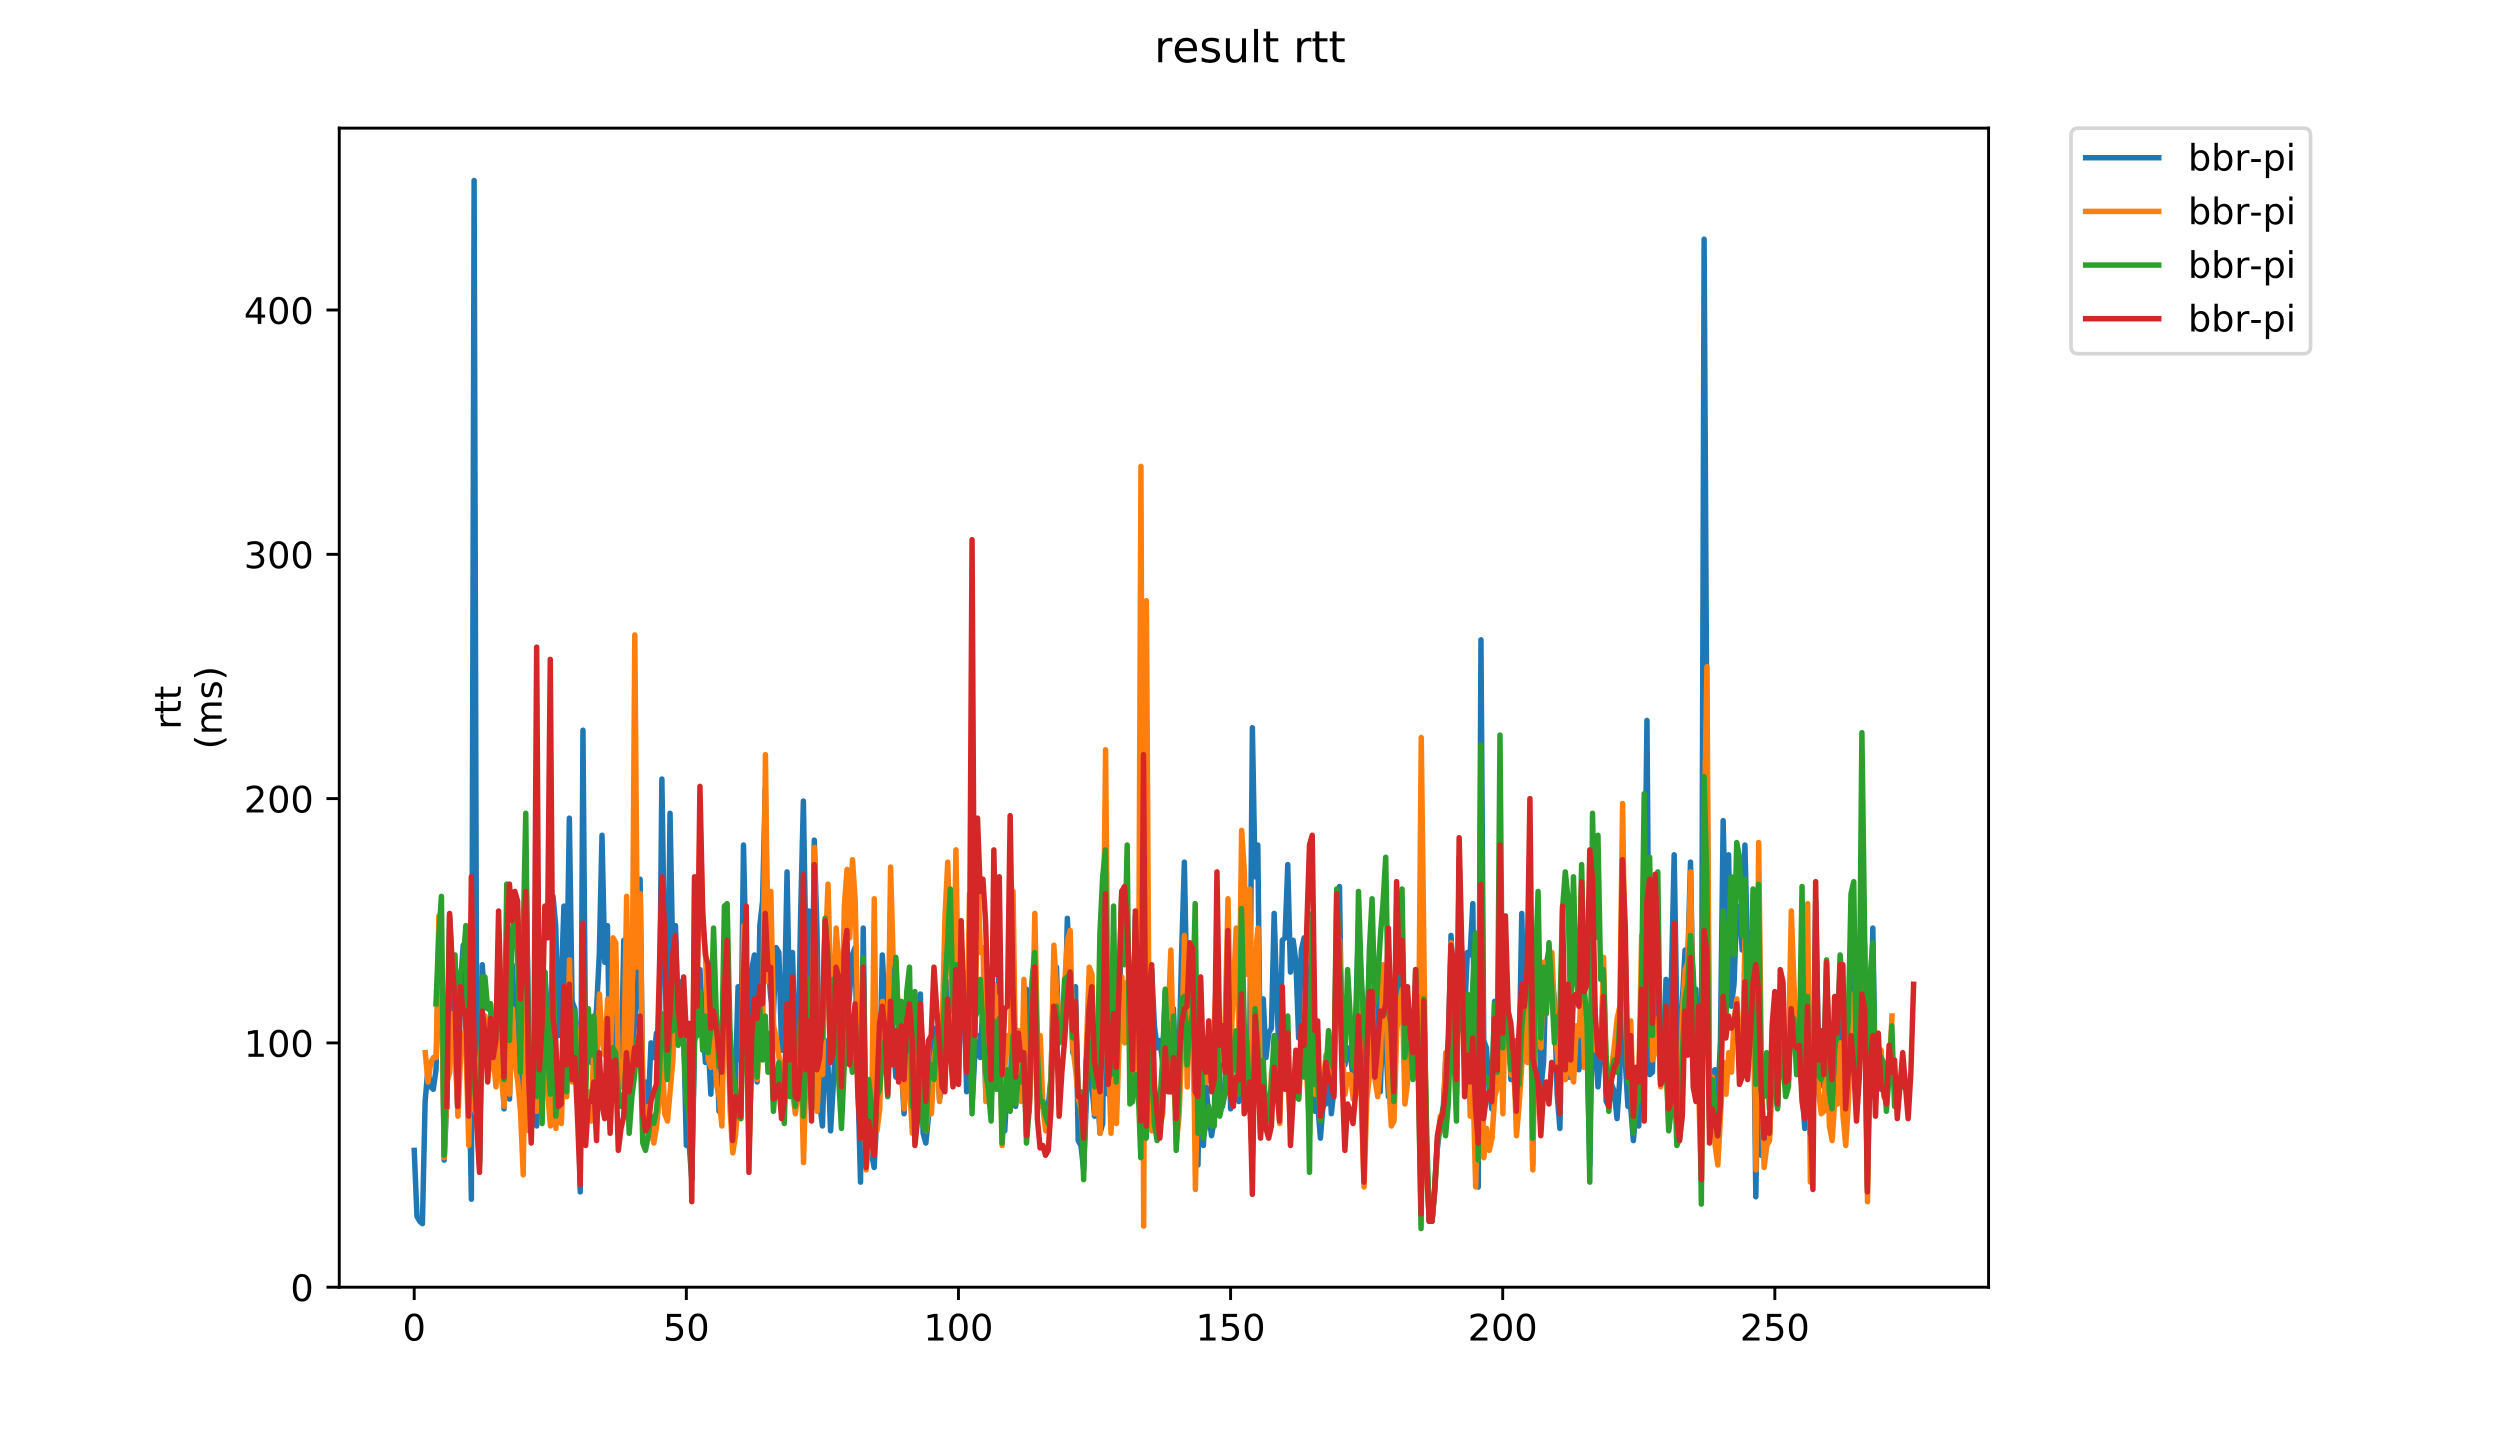 <?xml version="1.0" encoding="utf-8" standalone="no"?>
<!DOCTYPE svg PUBLIC "-//W3C//DTD SVG 1.1//EN"
  "http://www.w3.org/Graphics/SVG/1.1/DTD/svg11.dtd">
<!-- Created with matplotlib (https://matplotlib.org/) -->
<svg height="396pt" version="1.1" viewBox="0 0 684 396" width="684pt" xmlns="http://www.w3.org/2000/svg" xmlns:xlink="http://www.w3.org/1999/xlink">
 <defs>
  <style type="text/css">
*{stroke-linecap:butt;stroke-linejoin:round;}
  </style>
 </defs>
 <g id="figure_1">
  <g id="patch_1">
   <path d="M 0 396 
L 684 396 
L 684 0 
L 0 0 
z
" style="fill:#ffffff;"/>
  </g>
  <g id="axes_1">
   <g id="patch_2">
    <path d="M 92.824 352.174 
L 544.074 352.174 
L 544.074 35.062 
L 92.824 35.062 
z
" style="fill:#ffffff;"/>
   </g>
   <g id="matplotlib.axis_1">
    <g id="xtick_1">
     <g id="line2d_1">
      <defs>
       <path d="M 0 0 
L 0 3.5 
" id="ma019f35d3b" style="stroke:#000000;stroke-width:0.8;"/>
      </defs>
      <g>
       <use style="stroke:#000000;stroke-width:0.8;" x="113.328" xlink:href="#ma019f35d3b" y="352.174"/>
      </g>
     </g>
     <g id="text_1">
      <!-- 0 -->
      <defs>
       <path d="M 31.781 66.406 
Q 24.172 66.406 20.328 58.906 
Q 16.5 51.422 16.5 36.375 
Q 16.5 21.391 20.328 13.891 
Q 24.172 6.391 31.781 6.391 
Q 39.453 6.391 43.281 13.891 
Q 47.125 21.391 47.125 36.375 
Q 47.125 51.422 43.281 58.906 
Q 39.453 66.406 31.781 66.406 
z
M 31.781 74.219 
Q 44.047 74.219 50.516 64.516 
Q 56.984 54.828 56.984 36.375 
Q 56.984 17.969 50.516 8.266 
Q 44.047 -1.422 31.781 -1.422 
Q 19.531 -1.422 13.062 8.266 
Q 6.594 17.969 6.594 36.375 
Q 6.594 54.828 13.062 64.516 
Q 19.531 74.219 31.781 74.219 
z
" id="DejaVuSans-48"/>
      </defs>
      <g transform="translate(110.147 366.773)scale(0.1 -0.1)">
       <use xlink:href="#DejaVuSans-48"/>
      </g>
     </g>
    </g>
    <g id="xtick_2">
     <g id="line2d_2">
      <g>
       <use style="stroke:#000000;stroke-width:0.8;" x="187.781" xlink:href="#ma019f35d3b" y="352.174"/>
      </g>
     </g>
     <g id="text_2">
      <!-- 50 -->
      <defs>
       <path d="M 10.797 72.906 
L 49.516 72.906 
L 49.516 64.594 
L 19.828 64.594 
L 19.828 46.734 
Q 21.969 47.469 24.109 47.828 
Q 26.266 48.188 28.422 48.188 
Q 40.625 48.188 47.75 41.5 
Q 54.891 34.812 54.891 23.391 
Q 54.891 11.625 47.562 5.094 
Q 40.234 -1.422 26.906 -1.422 
Q 22.312 -1.422 17.547 -0.641 
Q 12.797 0.141 7.719 1.703 
L 7.719 11.625 
Q 12.109 9.234 16.797 8.062 
Q 21.484 6.891 26.703 6.891 
Q 35.156 6.891 40.078 11.328 
Q 45.016 15.766 45.016 23.391 
Q 45.016 31 40.078 35.438 
Q 35.156 39.891 26.703 39.891 
Q 22.75 39.891 18.812 39.016 
Q 14.891 38.141 10.797 36.281 
z
" id="DejaVuSans-53"/>
      </defs>
      <g transform="translate(181.418 366.773)scale(0.1 -0.1)">
       <use xlink:href="#DejaVuSans-53"/>
       <use x="63.623" xlink:href="#DejaVuSans-48"/>
      </g>
     </g>
    </g>
    <g id="xtick_3">
     <g id="line2d_3">
      <g>
       <use style="stroke:#000000;stroke-width:0.8;" x="262.234" xlink:href="#ma019f35d3b" y="352.174"/>
      </g>
     </g>
     <g id="text_3">
      <!-- 100 -->
      <defs>
       <path d="M 12.406 8.297 
L 28.516 8.297 
L 28.516 63.922 
L 10.984 60.406 
L 10.984 69.391 
L 28.422 72.906 
L 38.281 72.906 
L 38.281 8.297 
L 54.391 8.297 
L 54.391 0 
L 12.406 0 
z
" id="DejaVuSans-49"/>
      </defs>
      <g transform="translate(252.69 366.773)scale(0.1 -0.1)">
       <use xlink:href="#DejaVuSans-49"/>
       <use x="63.623" xlink:href="#DejaVuSans-48"/>
       <use x="127.246" xlink:href="#DejaVuSans-48"/>
      </g>
     </g>
    </g>
    <g id="xtick_4">
     <g id="line2d_4">
      <g>
       <use style="stroke:#000000;stroke-width:0.8;" x="336.687" xlink:href="#ma019f35d3b" y="352.174"/>
      </g>
     </g>
     <g id="text_4">
      <!-- 150 -->
      <g transform="translate(327.143 366.773)scale(0.1 -0.1)">
       <use xlink:href="#DejaVuSans-49"/>
       <use x="63.623" xlink:href="#DejaVuSans-53"/>
       <use x="127.246" xlink:href="#DejaVuSans-48"/>
      </g>
     </g>
    </g>
    <g id="xtick_5">
     <g id="line2d_5">
      <g>
       <use style="stroke:#000000;stroke-width:0.8;" x="411.14" xlink:href="#ma019f35d3b" y="352.174"/>
      </g>
     </g>
     <g id="text_5">
      <!-- 200 -->
      <defs>
       <path d="M 19.188 8.297 
L 53.609 8.297 
L 53.609 0 
L 7.328 0 
L 7.328 8.297 
Q 12.938 14.109 22.625 23.891 
Q 32.328 33.688 34.812 36.531 
Q 39.547 41.844 41.422 45.531 
Q 43.312 49.219 43.312 52.781 
Q 43.312 58.594 39.234 62.25 
Q 35.156 65.922 28.609 65.922 
Q 23.969 65.922 18.812 64.312 
Q 13.672 62.703 7.812 59.422 
L 7.812 69.391 
Q 13.766 71.781 18.938 73 
Q 24.125 74.219 28.422 74.219 
Q 39.75 74.219 46.484 68.547 
Q 53.219 62.891 53.219 53.422 
Q 53.219 48.922 51.531 44.891 
Q 49.859 40.875 45.406 35.406 
Q 44.188 33.984 37.641 27.219 
Q 31.109 20.453 19.188 8.297 
z
" id="DejaVuSans-50"/>
      </defs>
      <g transform="translate(401.596 366.773)scale(0.1 -0.1)">
       <use xlink:href="#DejaVuSans-50"/>
       <use x="63.623" xlink:href="#DejaVuSans-48"/>
       <use x="127.246" xlink:href="#DejaVuSans-48"/>
      </g>
     </g>
    </g>
    <g id="xtick_6">
     <g id="line2d_6">
      <g>
       <use style="stroke:#000000;stroke-width:0.8;" x="485.593" xlink:href="#ma019f35d3b" y="352.174"/>
      </g>
     </g>
     <g id="text_6">
      <!-- 250 -->
      <g transform="translate(476.049 366.773)scale(0.1 -0.1)">
       <use xlink:href="#DejaVuSans-50"/>
       <use x="63.623" xlink:href="#DejaVuSans-53"/>
       <use x="127.246" xlink:href="#DejaVuSans-48"/>
      </g>
     </g>
    </g>
   </g>
   <g id="matplotlib.axis_2">
    <g id="ytick_1">
     <g id="line2d_7">
      <defs>
       <path d="M 0 0 
L -3.5 0 
" id="m298f40082a" style="stroke:#000000;stroke-width:0.8;"/>
      </defs>
      <g>
       <use style="stroke:#000000;stroke-width:0.8;" x="92.824" xlink:href="#m298f40082a" y="352.174"/>
      </g>
     </g>
     <g id="text_7">
      <!-- 0 -->
      <g transform="translate(79.461 355.973)scale(0.1 -0.1)">
       <use xlink:href="#DejaVuSans-48"/>
      </g>
     </g>
    </g>
    <g id="ytick_2">
     <g id="line2d_8">
      <g>
       <use style="stroke:#000000;stroke-width:0.8;" x="92.824" xlink:href="#m298f40082a" y="285.336"/>
      </g>
     </g>
     <g id="text_8">
      <!-- 100 -->
      <g transform="translate(66.736 289.136)scale(0.1 -0.1)">
       <use xlink:href="#DejaVuSans-49"/>
       <use x="63.623" xlink:href="#DejaVuSans-48"/>
       <use x="127.246" xlink:href="#DejaVuSans-48"/>
      </g>
     </g>
    </g>
    <g id="ytick_3">
     <g id="line2d_9">
      <g>
       <use style="stroke:#000000;stroke-width:0.8;" x="92.824" xlink:href="#m298f40082a" y="218.499"/>
      </g>
     </g>
     <g id="text_9">
      <!-- 200 -->
      <g transform="translate(66.736 222.298)scale(0.1 -0.1)">
       <use xlink:href="#DejaVuSans-50"/>
       <use x="63.623" xlink:href="#DejaVuSans-48"/>
       <use x="127.246" xlink:href="#DejaVuSans-48"/>
      </g>
     </g>
    </g>
    <g id="ytick_4">
     <g id="line2d_10">
      <g>
       <use style="stroke:#000000;stroke-width:0.8;" x="92.824" xlink:href="#m298f40082a" y="151.661"/>
      </g>
     </g>
     <g id="text_10">
      <!-- 300 -->
      <defs>
       <path d="M 40.578 39.312 
Q 47.656 37.797 51.625 33 
Q 55.609 28.219 55.609 21.188 
Q 55.609 10.406 48.188 4.484 
Q 40.766 -1.422 27.094 -1.422 
Q 22.516 -1.422 17.656 -0.516 
Q 12.797 0.391 7.625 2.203 
L 7.625 11.719 
Q 11.719 9.328 16.594 8.109 
Q 21.484 6.891 26.812 6.891 
Q 36.078 6.891 40.938 10.547 
Q 45.797 14.203 45.797 21.188 
Q 45.797 27.641 41.281 31.266 
Q 36.766 34.906 28.719 34.906 
L 20.219 34.906 
L 20.219 43.016 
L 29.109 43.016 
Q 36.375 43.016 40.234 45.922 
Q 44.094 48.828 44.094 54.297 
Q 44.094 59.906 40.109 62.906 
Q 36.141 65.922 28.719 65.922 
Q 24.656 65.922 20.016 65.031 
Q 15.375 64.156 9.812 62.312 
L 9.812 71.094 
Q 15.438 72.656 20.344 73.438 
Q 25.25 74.219 29.594 74.219 
Q 40.828 74.219 47.359 69.109 
Q 53.906 64.016 53.906 55.328 
Q 53.906 49.266 50.438 45.094 
Q 46.969 40.922 40.578 39.312 
z
" id="DejaVuSans-51"/>
      </defs>
      <g transform="translate(66.736 155.46)scale(0.1 -0.1)">
       <use xlink:href="#DejaVuSans-51"/>
       <use x="63.623" xlink:href="#DejaVuSans-48"/>
       <use x="127.246" xlink:href="#DejaVuSans-48"/>
      </g>
     </g>
    </g>
    <g id="ytick_5">
     <g id="line2d_11">
      <g>
       <use style="stroke:#000000;stroke-width:0.8;" x="92.824" xlink:href="#m298f40082a" y="84.823"/>
      </g>
     </g>
     <g id="text_11">
      <!-- 400 -->
      <defs>
       <path d="M 37.797 64.312 
L 12.891 25.391 
L 37.797 25.391 
z
M 35.203 72.906 
L 47.609 72.906 
L 47.609 25.391 
L 58.016 25.391 
L 58.016 17.188 
L 47.609 17.188 
L 47.609 0 
L 37.797 0 
L 37.797 17.188 
L 4.891 17.188 
L 4.891 26.703 
z
" id="DejaVuSans-52"/>
      </defs>
      <g transform="translate(66.736 88.622)scale(0.1 -0.1)">
       <use xlink:href="#DejaVuSans-52"/>
       <use x="63.623" xlink:href="#DejaVuSans-48"/>
       <use x="127.246" xlink:href="#DejaVuSans-48"/>
      </g>
     </g>
    </g>
    <g id="text_12">
     <!-- rtt -->
     <defs>
      <path d="M 41.109 46.297 
Q 39.594 47.172 37.812 47.578 
Q 36.031 48 33.891 48 
Q 26.266 48 22.188 43.047 
Q 18.109 38.094 18.109 28.812 
L 18.109 0 
L 9.078 0 
L 9.078 54.688 
L 18.109 54.688 
L 18.109 46.188 
Q 20.953 51.172 25.484 53.578 
Q 30.031 56 36.531 56 
Q 37.453 56 38.578 55.875 
Q 39.703 55.766 41.062 55.516 
z
" id="DejaVuSans-114"/>
      <path d="M 18.312 70.219 
L 18.312 54.688 
L 36.812 54.688 
L 36.812 47.703 
L 18.312 47.703 
L 18.312 18.016 
Q 18.312 11.328 20.141 9.422 
Q 21.969 7.516 27.594 7.516 
L 36.812 7.516 
L 36.812 0 
L 27.594 0 
Q 17.188 0 13.234 3.875 
Q 9.281 7.766 9.281 18.016 
L 9.281 47.703 
L 2.688 47.703 
L 2.688 54.688 
L 9.281 54.688 
L 9.281 70.219 
z
" id="DejaVuSans-116"/>
     </defs>
     <g transform="translate(49.459 199.594)rotate(-90)scale(0.1 -0.1)">
      <use xlink:href="#DejaVuSans-114"/>
      <use x="41.113" xlink:href="#DejaVuSans-116"/>
      <use x="80.322" xlink:href="#DejaVuSans-116"/>
     </g>
     <!-- (ms) -->
     <defs>
      <path d="M 31 75.875 
Q 24.469 64.656 21.281 53.656 
Q 18.109 42.672 18.109 31.391 
Q 18.109 20.125 21.312 9.062 
Q 24.516 -2 31 -13.188 
L 23.188 -13.188 
Q 15.875 -1.703 12.234 9.375 
Q 8.594 20.453 8.594 31.391 
Q 8.594 42.281 12.203 53.312 
Q 15.828 64.359 23.188 75.875 
z
" id="DejaVuSans-40"/>
      <path d="M 52 44.188 
Q 55.375 50.25 60.062 53.125 
Q 64.75 56 71.094 56 
Q 79.641 56 84.281 50.016 
Q 88.922 44.047 88.922 33.016 
L 88.922 0 
L 79.891 0 
L 79.891 32.719 
Q 79.891 40.578 77.094 44.375 
Q 74.312 48.188 68.609 48.188 
Q 61.625 48.188 57.562 43.547 
Q 53.516 38.922 53.516 30.906 
L 53.516 0 
L 44.484 0 
L 44.484 32.719 
Q 44.484 40.625 41.703 44.406 
Q 38.922 48.188 33.109 48.188 
Q 26.219 48.188 22.156 43.531 
Q 18.109 38.875 18.109 30.906 
L 18.109 0 
L 9.078 0 
L 9.078 54.688 
L 18.109 54.688 
L 18.109 46.188 
Q 21.188 51.219 25.484 53.609 
Q 29.781 56 35.688 56 
Q 41.656 56 45.828 52.969 
Q 50 49.953 52 44.188 
z
" id="DejaVuSans-109"/>
      <path d="M 44.281 53.078 
L 44.281 44.578 
Q 40.484 46.531 36.375 47.5 
Q 32.281 48.484 27.875 48.484 
Q 21.188 48.484 17.844 46.438 
Q 14.5 44.391 14.5 40.281 
Q 14.5 37.156 16.891 35.375 
Q 19.281 33.594 26.516 31.984 
L 29.594 31.297 
Q 39.156 29.25 43.188 25.516 
Q 47.219 21.781 47.219 15.094 
Q 47.219 7.469 41.188 3.016 
Q 35.156 -1.422 24.609 -1.422 
Q 20.219 -1.422 15.453 -0.562 
Q 10.688 0.297 5.422 2 
L 5.422 11.281 
Q 10.406 8.688 15.234 7.391 
Q 20.062 6.109 24.812 6.109 
Q 31.156 6.109 34.562 8.281 
Q 37.984 10.453 37.984 14.406 
Q 37.984 18.062 35.516 20.016 
Q 33.062 21.969 24.703 23.781 
L 21.578 24.516 
Q 13.234 26.266 9.516 29.906 
Q 5.812 33.547 5.812 39.891 
Q 5.812 47.609 11.281 51.797 
Q 16.75 56 26.812 56 
Q 31.781 56 36.172 55.266 
Q 40.578 54.547 44.281 53.078 
z
" id="DejaVuSans-115"/>
      <path d="M 8.016 75.875 
L 15.828 75.875 
Q 23.141 64.359 26.781 53.312 
Q 30.422 42.281 30.422 31.391 
Q 30.422 20.453 26.781 9.375 
Q 23.141 -1.703 15.828 -13.188 
L 8.016 -13.188 
Q 14.5 -2 17.703 9.062 
Q 20.906 20.125 20.906 31.391 
Q 20.906 42.672 17.703 53.656 
Q 14.5 64.656 8.016 75.875 
z
" id="DejaVuSans-41"/>
     </defs>
     <g transform="translate(60.657 204.995)rotate(-90)scale(0.1 -0.1)">
      <use xlink:href="#DejaVuSans-40"/>
      <use x="39.014" xlink:href="#DejaVuSans-109"/>
      <use x="136.426" xlink:href="#DejaVuSans-115"/>
      <use x="188.525" xlink:href="#DejaVuSans-41"/>
     </g>
    </g>
   </g>
   <g id="line2d_12">
    <path clip-path="url(#p9af419e438)" d="M 113.335 314.745 
L 114.08 332.791 
L 114.824 334.128 
L 115.569 334.796 
L 116.313 301.377 
L 117.058 292.689 
L 117.802 297.367 
L 118.547 298.036 
L 119.292 292.689 
L 120.036 264.617 
L 120.781 259.938 
L 121.525 317.419 
L 122.27 300.041 
L 123.014 268.627 
L 123.759 265.285 
L 125.248 304.051 
L 125.992 269.295 
L 126.737 258.601 
L 127.481 281.995 
L 128.226 288.678 
L 128.97 328.113 
L 129.715 49.399 
L 130.459 301.377 
L 131.204 317.419 
L 131.949 263.948 
L 132.693 275.311 
L 133.438 275.979 
L 134.182 274.642 
L 134.927 288.01 
L 135.671 288.01 
L 136.416 288.678 
L 137.16 284 
L 137.905 303.383 
L 138.649 271.969 
L 139.394 300.709 
L 140.138 263.948 
L 140.883 278.653 
L 141.627 275.979 
L 142.372 302.046 
L 143.116 306.056 
L 143.861 233.871 
L 144.606 280.658 
L 145.35 303.383 
L 146.095 302.046 
L 146.839 308.061 
L 147.584 281.995 
L 148.328 293.357 
L 149.073 265.953 
L 149.817 277.984 
L 150.562 300.709 
L 151.306 245.234 
L 152.051 253.254 
L 152.795 283.331 
L 153.54 269.964 
L 154.284 247.907 
L 155.029 271.3 
L 155.773 223.846 
L 156.518 273.974 
L 157.263 275.979 
L 158.007 288.01 
L 158.752 326.107 
L 159.496 199.784 
L 160.241 291.352 
L 160.985 283.331 
L 161.73 290.683 
L 162.474 282.663 
L 163.219 275.979 
L 163.963 261.275 
L 164.708 228.524 
L 165.452 263.28 
L 166.197 253.254 
L 166.941 296.03 
L 167.686 259.938 
L 168.431 280.658 
L 169.175 296.699 
L 169.92 295.362 
L 170.664 257.265 
L 171.409 265.285 
L 172.153 294.025 
L 172.898 288.678 
L 173.642 279.321 
L 174.387 273.306 
L 175.131 240.555 
L 175.876 300.041 
L 176.62 296.03 
L 177.365 302.714 
L 178.109 285.336 
L 178.854 289.347 
L 179.598 282.663 
L 180.343 289.347 
L 181.088 213.152 
L 181.832 261.943 
L 182.577 287.342 
L 183.321 222.509 
L 184.066 261.943 
L 184.81 253.254 
L 185.555 280.658 
L 186.299 268.627 
L 187.044 281.995 
L 187.788 313.408 
L 188.533 312.74 
L 189.277 322.766 
L 190.022 285.336 
L 190.766 277.316 
L 191.511 265.285 
L 192.255 279.321 
L 193 290.683 
L 193.745 285.336 
L 194.489 299.372 
L 195.234 278.653 
L 195.978 284 
L 196.723 304.051 
L 197.467 303.383 
L 198.212 267.29 
L 198.956 265.953 
L 199.701 290.015 
L 200.445 294.025 
L 201.19 296.699 
L 201.934 269.964 
L 202.679 290.015 
L 203.423 231.198 
L 204.168 265.285 
L 204.912 306.056 
L 205.657 265.285 
L 206.402 261.275 
L 207.146 296.03 
L 207.891 253.254 
L 208.635 246.571 
L 209.38 215.825 
L 210.124 263.948 
L 210.869 272.637 
L 211.613 277.316 
L 212.358 259.27 
L 213.102 260.606 
L 213.847 287.342 
L 214.591 276.648 
L 215.336 238.55 
L 216.08 279.989 
L 216.825 260.606 
L 217.57 287.342 
L 218.314 291.352 
L 219.059 249.912 
L 219.803 219.167 
L 220.548 263.948 
L 221.292 249.244 
L 222.037 296.699 
L 222.781 229.861 
L 223.526 254.591 
L 224.27 302.046 
L 225.015 308.061 
L 225.759 284.668 
L 226.504 290.683 
L 227.248 309.398 
L 228.737 284 
L 229.482 289.347 
L 230.227 303.383 
L 230.971 287.342 
L 232.46 271.969 
L 233.205 261.275 
L 233.949 259.27 
L 234.694 295.362 
L 235.438 323.434 
L 236.183 253.923 
L 236.927 314.745 
L 237.672 309.398 
L 238.416 315.413 
L 239.161 319.424 
L 239.905 305.388 
L 240.65 296.699 
L 241.394 261.275 
L 242.139 275.311 
L 242.884 296.699 
L 243.628 249.244 
L 244.373 285.336 
L 245.117 294.694 
L 245.862 292.689 
L 246.606 292.02 
L 247.351 304.719 
L 248.095 282.663 
L 248.84 282.663 
L 249.584 300.041 
L 250.329 306.056 
L 251.073 296.03 
L 251.818 271.969 
L 252.562 310.066 
L 253.307 312.74 
L 254.052 305.388 
L 254.796 302.714 
L 255.541 281.326 
L 256.285 284 
L 257.03 300.709 
L 257.774 297.367 
L 258.519 284.668 
L 259.263 268.627 
L 260.752 296.699 
L 261.497 277.984 
L 262.241 296.03 
L 262.986 263.28 
L 263.73 271.3 
L 264.475 298.704 
L 265.219 255.259 
L 265.964 302.714 
L 266.709 288.678 
L 267.453 283.331 
L 268.198 289.347 
L 268.942 273.974 
L 269.687 298.036 
L 270.431 294.025 
L 271.176 300.709 
L 271.92 271.969 
L 272.665 291.352 
L 273.409 257.933 
L 274.154 308.73 
L 274.898 309.398 
L 275.643 295.362 
L 276.387 300.041 
L 277.132 274.642 
L 277.876 302.714 
L 278.621 288.678 
L 279.366 296.03 
L 280.11 290.015 
L 280.855 270.632 
L 281.599 304.051 
L 282.344 276.648 
L 283.088 271.3 
L 283.833 285.336 
L 284.577 302.714 
L 285.322 301.377 
L 286.066 306.056 
L 286.811 302.714 
L 287.555 294.694 
L 288.3 265.953 
L 289.044 264.617 
L 289.789 284.668 
L 290.533 277.984 
L 291.278 281.995 
L 292.023 251.249 
L 292.767 266.622 
L 293.512 288.01 
L 294.256 269.964 
L 295.001 312.072 
L 295.745 313.408 
L 296.49 320.092 
L 297.979 281.995 
L 298.723 296.699 
L 299.468 305.388 
L 300.212 296.699 
L 300.957 310.066 
L 301.701 307.393 
L 302.446 243.229 
L 303.191 299.372 
L 303.935 299.372 
L 304.68 262.612 
L 305.424 294.694 
L 306.169 281.326 
L 306.913 245.234 
L 307.658 262.612 
L 308.402 254.591 
L 309.147 269.295 
L 309.891 291.352 
L 310.636 250.581 
L 311.38 274.642 
L 312.125 241.892 
L 312.869 233.203 
L 313.614 302.714 
L 314.358 267.959 
L 315.103 265.285 
L 315.848 280.658 
L 316.592 286.673 
L 317.337 284.668 
L 318.081 290.683 
L 318.826 271.3 
L 319.57 278.653 
L 320.315 298.036 
L 321.059 275.979 
L 321.804 298.036 
L 322.548 290.683 
L 323.293 260.606 
L 324.037 235.876 
L 324.782 274.642 
L 325.526 280.658 
L 326.271 279.321 
L 327.015 306.056 
L 327.76 318.755 
L 328.505 275.311 
L 329.249 313.408 
L 329.994 297.367 
L 330.738 305.388 
L 331.483 310.735 
L 332.227 306.056 
L 332.972 263.28 
L 333.716 296.699 
L 334.461 302.714 
L 335.205 298.704 
L 335.95 269.295 
L 336.694 303.383 
L 337.439 300.709 
L 338.183 295.362 
L 338.928 301.377 
L 339.672 265.285 
L 340.417 294.694 
L 341.162 294.025 
L 341.906 288.678 
L 342.651 199.116 
L 343.395 239.887 
L 344.14 231.198 
L 344.884 299.372 
L 345.629 273.306 
L 346.373 289.347 
L 347.118 282.663 
L 347.862 281.326 
L 348.607 249.912 
L 349.351 273.306 
L 350.096 292.689 
L 350.84 257.265 
L 351.585 256.596 
L 352.33 236.545 
L 353.074 265.953 
L 353.819 257.265 
L 354.563 263.28 
L 355.308 284 
L 356.052 259.938 
L 356.797 256.596 
L 357.541 267.29 
L 358.286 304.051 
L 359.03 283.331 
L 359.775 304.051 
L 360.519 302.046 
L 361.264 311.403 
L 362.008 302.046 
L 362.753 302.046 
L 363.497 288.01 
L 364.242 304.719 
L 364.987 298.036 
L 365.731 256.596 
L 366.476 242.56 
L 367.22 291.352 
L 367.965 291.352 
L 368.709 286.673 
L 369.454 288.678 
L 370.198 294.694 
L 370.943 277.316 
L 371.687 252.586 
L 372.432 269.295 
L 373.176 317.419 
L 373.921 285.336 
L 374.665 263.948 
L 375.41 263.948 
L 376.154 277.316 
L 376.899 265.953 
L 377.644 298.704 
L 378.388 277.316 
L 379.133 284.668 
L 379.877 300.041 
L 380.622 292.689 
L 381.366 302.714 
L 382.111 272.637 
L 382.855 268.627 
L 383.6 263.948 
L 384.344 293.357 
L 385.089 291.352 
L 385.833 292.689 
L 386.578 288.01 
L 387.322 273.974 
L 388.067 290.683 
L 388.811 286.673 
L 389.556 271.3 
L 390.301 315.413 
L 391.045 334.128 
L 391.79 334.128 
L 392.534 326.107 
L 393.279 314.077 
L 394.023 308.061 
L 394.768 305.388 
L 395.512 290.683 
L 396.257 286.673 
L 397.001 255.928 
L 397.746 273.306 
L 398.49 296.699 
L 399.235 249.244 
L 399.979 261.275 
L 400.724 277.316 
L 401.469 260.606 
L 402.213 261.275 
L 402.958 247.239 
L 403.702 309.398 
L 404.447 324.771 
L 405.191 175.054 
L 405.936 284.668 
L 406.68 286.673 
L 407.425 298.036 
L 408.169 303.383 
L 408.914 273.974 
L 409.658 296.03 
L 410.403 236.545 
L 411.147 271.969 
L 411.892 273.306 
L 412.636 279.321 
L 413.381 295.362 
L 414.126 293.357 
L 414.87 302.714 
L 415.615 290.683 
L 416.359 249.912 
L 417.104 284.668 
L 417.848 264.617 
L 418.593 241.224 
L 419.337 318.755 
L 420.082 266.622 
L 420.826 271.3 
L 421.571 298.036 
L 422.315 290.683 
L 423.06 263.948 
L 423.804 259.938 
L 424.549 265.953 
L 425.293 273.974 
L 426.038 299.372 
L 426.783 308.73 
L 427.527 270.632 
L 428.272 294.025 
L 429.016 294.694 
L 429.761 294.694 
L 430.505 290.015 
L 431.25 290.683 
L 431.994 292.689 
L 432.739 280.658 
L 433.483 292.02 
L 434.228 286.673 
L 434.972 318.755 
L 435.717 273.974 
L 437.206 297.367 
L 437.95 288.01 
L 438.695 267.959 
L 439.44 301.377 
L 440.184 302.714 
L 440.929 296.699 
L 441.673 298.704 
L 442.418 306.056 
L 443.162 295.362 
L 443.907 253.923 
L 444.651 290.015 
L 445.396 302.714 
L 446.14 302.714 
L 446.885 312.072 
L 447.629 303.383 
L 448.374 308.061 
L 449.863 257.265 
L 450.608 197.111 
L 451.352 294.025 
L 452.097 293.357 
L 452.841 266.622 
L 455.075 288.01 
L 455.819 267.959 
L 456.564 300.709 
L 458.053 233.871 
L 458.797 279.321 
L 459.542 294.694 
L 460.286 273.974 
L 461.031 259.938 
L 461.775 262.612 
L 462.52 235.876 
L 463.265 276.648 
L 464.009 270.632 
L 464.754 291.352 
L 465.498 303.383 
L 466.243 65.44 
L 466.987 199.784 
L 467.732 301.377 
L 468.476 293.357 
L 469.221 292.689 
L 469.965 302.714 
L 470.71 284.668 
L 471.454 224.514 
L 472.199 259.27 
L 472.943 233.871 
L 473.688 275.311 
L 474.432 269.295 
L 475.177 247.907 
L 475.922 248.576 
L 476.666 259.938 
L 477.411 231.198 
L 478.155 262.612 
L 478.9 255.259 
L 479.644 262.612 
L 480.389 327.444 
L 481.133 282.663 
L 481.878 316.082 
L 482.622 312.072 
L 483.367 308.73 
L 484.111 310.735 
L 484.856 294.694 
L 485.6 283.331 
L 486.345 302.714 
L 487.089 271.3 
L 487.834 280.658 
L 488.579 295.362 
L 489.323 289.347 
L 490.068 269.964 
L 490.812 278.653 
L 491.557 286.005 
L 492.301 288.01 
L 493.79 308.73 
L 494.535 288.678 
L 495.279 284.668 
L 496.024 298.704 
L 496.768 246.571 
L 497.513 287.342 
L 498.257 289.347 
L 499.002 297.367 
L 499.747 267.959 
L 500.491 292.02 
L 501.236 309.398 
L 501.98 295.362 
L 502.725 298.036 
L 503.469 269.295 
L 504.214 284 
L 504.958 289.347 
L 505.703 284 
L 506.447 259.938 
L 507.192 267.959 
L 507.936 286.673 
L 509.425 245.902 
L 510.17 259.27 
L 510.914 317.419 
L 511.659 289.347 
L 512.404 253.923 
L 513.148 300.709 
L 513.893 288.01 
L 514.637 298.036 
L 515.382 296.699 
L 516.126 300.709 
L 516.126 300.709 
" style="fill:none;stroke:#1f77b4;stroke-linecap:square;stroke-width:1.5;"/>
   </g>
   <g id="line2d_13">
    <path clip-path="url(#p9af419e438)" d="M 116.354 288.01 
L 117.098 296.03 
L 117.843 290.683 
L 118.587 289.347 
L 119.332 289.347 
L 120.076 250.581 
L 120.821 268.627 
L 121.565 316.75 
L 122.31 296.03 
L 123.054 293.357 
L 123.799 277.316 
L 124.543 287.342 
L 125.288 305.388 
L 126.032 288.678 
L 126.777 282.663 
L 127.522 288.01 
L 128.266 313.408 
L 129.011 265.953 
L 129.755 303.383 
L 130.5 305.388 
L 131.244 290.015 
L 132.733 277.984 
L 133.478 294.694 
L 134.222 289.347 
L 134.967 289.347 
L 135.711 297.367 
L 136.456 279.989 
L 137.2 294.694 
L 137.945 302.714 
L 138.69 279.321 
L 139.434 299.372 
L 140.179 275.979 
L 140.923 290.683 
L 141.668 296.03 
L 142.412 304.051 
L 143.157 321.429 
L 143.901 260.606 
L 144.646 309.398 
L 145.39 299.372 
L 146.135 300.041 
L 146.879 304.051 
L 147.624 284 
L 148.368 288.678 
L 149.113 290.683 
L 150.602 308.061 
L 151.347 271.3 
L 152.091 308.73 
L 152.836 298.036 
L 153.58 307.393 
L 154.325 286.005 
L 155.069 300.041 
L 155.814 262.612 
L 156.558 296.03 
L 157.303 278.653 
L 158.047 285.336 
L 158.792 314.745 
L 159.536 269.964 
L 160.281 307.393 
L 161.025 298.704 
L 161.77 306.725 
L 162.514 284.668 
L 163.259 291.352 
L 164.004 271.969 
L 164.748 284.668 
L 165.493 288.678 
L 166.237 273.306 
L 166.982 294.694 
L 167.726 256.596 
L 168.471 257.933 
L 169.215 294.694 
L 169.96 297.367 
L 170.704 289.347 
L 171.449 245.234 
L 172.193 294.025 
L 172.938 277.316 
L 173.682 173.717 
L 174.427 264.617 
L 175.171 244.565 
L 175.916 304.719 
L 176.661 306.725 
L 177.405 302.714 
L 178.15 309.398 
L 178.894 312.74 
L 179.639 308.061 
L 180.383 300.709 
L 181.128 286.673 
L 181.872 304.719 
L 182.617 306.725 
L 184.106 290.015 
L 184.85 269.295 
L 185.595 279.989 
L 186.339 284.668 
L 187.084 286.005 
L 187.829 300.041 
L 188.573 287.342 
L 189.318 316.75 
L 190.062 241.892 
L 190.807 262.612 
L 191.551 224.514 
L 192.296 253.254 
L 193.04 260.606 
L 193.785 290.015 
L 194.529 292.02 
L 195.274 279.989 
L 196.018 296.699 
L 196.763 300.041 
L 197.507 308.061 
L 198.252 269.295 
L 198.996 272.637 
L 199.741 303.383 
L 200.486 315.413 
L 201.23 310.735 
L 201.975 301.377 
L 202.719 306.056 
L 203.464 253.254 
L 204.208 271.3 
L 204.953 314.745 
L 205.697 285.336 
L 206.442 279.321 
L 207.186 295.362 
L 207.931 281.326 
L 208.675 281.995 
L 209.42 206.468 
L 210.164 268.627 
L 210.909 243.897 
L 211.653 280.658 
L 212.398 284 
L 213.143 289.347 
L 213.887 292.689 
L 214.632 294.694 
L 215.376 279.989 
L 216.121 284.668 
L 216.865 298.704 
L 217.61 304.719 
L 218.354 298.704 
L 219.099 286.673 
L 219.843 318.087 
L 220.588 290.683 
L 221.332 277.984 
L 222.077 303.383 
L 222.821 231.866 
L 223.566 304.051 
L 224.31 288.01 
L 225.055 294.025 
L 225.8 260.606 
L 226.544 241.892 
L 227.289 271.3 
L 228.033 277.316 
L 228.778 253.923 
L 229.522 264.617 
L 230.267 283.331 
L 231.011 247.907 
L 231.756 237.882 
L 232.5 256.596 
L 233.245 235.208 
L 233.989 246.571 
L 234.734 281.995 
L 235.478 303.383 
L 236.223 292.689 
L 236.968 320.092 
L 237.712 312.74 
L 238.457 310.066 
L 239.201 245.902 
L 239.946 309.398 
L 240.69 303.383 
L 241.435 273.974 
L 242.179 287.342 
L 242.924 290.015 
L 243.668 237.213 
L 244.413 263.948 
L 245.157 263.28 
L 245.902 280.658 
L 247.391 303.383 
L 248.135 288.678 
L 248.88 297.367 
L 249.625 310.066 
L 250.369 290.683 
L 251.114 296.699 
L 251.858 277.316 
L 252.603 307.393 
L 253.347 309.398 
L 254.092 302.714 
L 254.836 304.719 
L 255.581 289.347 
L 256.325 284.668 
L 257.07 301.377 
L 257.814 280.658 
L 258.559 250.581 
L 259.303 235.876 
L 260.048 263.28 
L 260.792 283.331 
L 261.537 232.535 
L 262.282 276.648 
L 263.026 277.984 
L 263.771 265.953 
L 264.515 287.342 
L 265.26 244.565 
L 266.004 277.984 
L 266.749 284 
L 267.493 237.213 
L 268.238 260.606 
L 268.982 259.27 
L 269.727 301.377 
L 270.471 292.02 
L 271.216 299.372 
L 271.96 269.295 
L 272.705 288.678 
L 273.449 272.637 
L 274.194 313.408 
L 274.939 292.02 
L 275.683 283.331 
L 276.428 288.01 
L 277.172 243.897 
L 277.917 296.03 
L 278.661 281.995 
L 279.406 301.377 
L 280.15 267.959 
L 280.895 308.73 
L 281.639 302.714 
L 282.384 287.342 
L 283.128 249.912 
L 283.873 286.005 
L 284.617 283.331 
L 285.362 303.383 
L 286.107 309.398 
L 286.851 308.73 
L 287.596 294.694 
L 288.34 258.601 
L 289.829 283.331 
L 290.574 279.989 
L 292.063 257.265 
L 292.807 254.591 
L 293.552 286.673 
L 294.296 292.689 
L 295.041 300.709 
L 295.785 303.383 
L 296.53 316.082 
L 297.274 286.005 
L 298.019 264.617 
L 298.764 266.622 
L 299.508 304.719 
L 300.253 296.699 
L 300.997 310.066 
L 301.742 273.974 
L 302.486 205.131 
L 303.231 288.01 
L 303.975 310.066 
L 304.72 290.015 
L 305.464 307.393 
L 306.209 284.668 
L 306.953 267.29 
L 307.698 285.336 
L 308.442 268.627 
L 309.187 288.01 
L 309.931 294.694 
L 310.676 284 
L 311.421 299.372 
L 312.165 127.599 
L 312.91 335.465 
L 313.654 164.36 
L 314.399 287.342 
L 315.143 309.398 
L 315.888 305.388 
L 316.632 306.056 
L 317.377 308.061 
L 318.121 304.719 
L 318.866 275.979 
L 319.61 278.653 
L 320.355 259.938 
L 321.099 292.02 
L 321.844 312.74 
L 322.588 305.388 
L 323.333 286.005 
L 324.078 255.928 
L 324.822 297.367 
L 325.567 275.311 
L 326.311 263.28 
L 327.056 325.439 
L 327.8 289.347 
L 328.545 279.321 
L 329.289 296.03 
L 330.034 296.03 
L 330.778 291.352 
L 331.523 292.689 
L 332.267 279.321 
L 333.012 263.948 
L 333.756 284 
L 334.501 290.015 
L 335.246 277.316 
L 335.99 245.902 
L 336.735 286.673 
L 338.224 253.923 
L 338.968 282.663 
L 339.713 227.188 
L 340.457 238.55 
L 341.202 266.622 
L 341.946 243.229 
L 342.691 307.393 
L 343.435 261.275 
L 344.18 253.923 
L 344.924 306.725 
L 345.669 296.699 
L 346.413 308.73 
L 347.158 309.398 
L 347.903 293.357 
L 348.647 290.015 
L 349.392 297.367 
L 350.136 307.393 
L 350.881 279.989 
L 352.37 295.362 
L 353.114 308.73 
L 353.859 296.03 
L 354.603 296.699 
L 355.348 300.709 
L 356.092 286.673 
L 356.837 289.347 
L 357.581 295.362 
L 358.326 310.066 
L 359.07 251.249 
L 359.815 299.372 
L 360.56 292.02 
L 361.304 305.388 
L 362.049 296.03 
L 362.793 288.678 
L 363.538 288.01 
L 364.282 294.025 
L 365.027 288.678 
L 365.771 255.928 
L 366.516 257.265 
L 367.26 288.01 
L 368.005 299.372 
L 368.749 294.025 
L 369.494 294.025 
L 370.238 300.709 
L 370.983 299.372 
L 371.727 265.285 
L 372.472 302.046 
L 373.217 324.771 
L 373.961 300.709 
L 374.706 294.025 
L 375.45 269.964 
L 376.195 295.362 
L 376.939 300.041 
L 377.684 290.683 
L 378.428 263.948 
L 379.173 274.642 
L 379.917 295.362 
L 380.662 308.061 
L 381.406 306.725 
L 382.151 281.995 
L 382.895 274.642 
L 383.64 270.632 
L 384.385 302.046 
L 385.129 296.03 
L 385.874 282.663 
L 386.618 287.342 
L 387.363 274.642 
L 388.107 288.678 
L 388.852 201.789 
L 390.341 322.097 
L 391.085 334.128 
L 391.83 334.128 
L 392.574 325.439 
L 393.319 312.072 
L 394.063 305.388 
L 394.808 309.398 
L 395.552 288.01 
L 396.297 298.704 
L 397.042 257.933 
L 397.786 273.974 
L 398.531 299.372 
L 399.275 256.596 
L 400.764 292.689 
L 401.509 279.989 
L 402.253 305.388 
L 402.998 296.03 
L 403.742 324.771 
L 404.487 291.352 
L 405.231 273.974 
L 405.976 316.75 
L 406.72 308.73 
L 407.465 314.745 
L 408.209 311.403 
L 408.954 300.041 
L 409.699 297.367 
L 410.443 275.979 
L 411.188 304.719 
L 411.932 268.627 
L 412.677 276.648 
L 413.421 294.025 
L 414.166 290.015 
L 414.91 310.735 
L 415.655 302.046 
L 416.399 290.683 
L 417.144 277.316 
L 417.888 290.683 
L 418.633 262.612 
L 419.377 320.092 
L 420.122 273.306 
L 420.866 264.617 
L 421.611 286.673 
L 422.356 263.28 
L 423.1 277.316 
L 423.845 262.612 
L 424.589 260.606 
L 425.334 278.653 
L 426.823 297.367 
L 427.567 270.632 
L 428.312 295.362 
L 429.056 286.673 
L 429.801 293.357 
L 430.545 296.03 
L 431.29 280.658 
L 432.034 283.331 
L 432.779 267.29 
L 433.524 292.02 
L 434.268 278.653 
L 435.013 290.015 
L 435.757 258.601 
L 436.502 287.342 
L 437.246 285.336 
L 437.991 289.347 
L 438.735 261.943 
L 439.48 298.036 
L 440.224 296.699 
L 440.969 292.02 
L 441.713 286.005 
L 442.458 278.653 
L 443.202 275.311 
L 443.947 219.835 
L 444.691 275.311 
L 445.436 295.362 
L 446.181 279.321 
L 446.925 306.725 
L 448.414 294.025 
L 449.159 255.928 
L 449.903 285.336 
L 450.648 263.28 
L 451.392 255.259 
L 452.137 290.015 
L 452.881 287.342 
L 453.626 278.653 
L 454.37 297.367 
L 455.115 294.025 
L 455.859 290.015 
L 456.604 308.73 
L 457.348 288.678 
L 458.093 278.653 
L 458.838 306.056 
L 459.582 297.367 
L 460.327 276.648 
L 461.071 265.285 
L 461.816 263.28 
L 462.56 238.55 
L 463.305 288.678 
L 464.049 277.316 
L 465.538 322.766 
L 466.283 227.188 
L 467.027 182.406 
L 467.772 308.73 
L 468.516 294.694 
L 469.261 313.408 
L 470.005 318.755 
L 471.495 290.683 
L 472.239 299.372 
L 472.984 288.01 
L 473.728 293.357 
L 474.473 278.653 
L 475.217 273.306 
L 475.962 289.347 
L 476.706 291.352 
L 477.451 255.928 
L 478.195 272.637 
L 478.94 286.673 
L 479.684 259.938 
L 480.429 320.092 
L 481.173 230.529 
L 481.918 291.352 
L 482.663 319.424 
L 483.407 313.408 
L 484.152 312.072 
L 484.896 291.352 
L 485.641 294.025 
L 486.385 300.709 
L 487.13 279.989 
L 487.874 286.005 
L 488.619 286.673 
L 489.363 286.005 
L 490.108 249.244 
L 490.852 269.964 
L 491.597 286.673 
L 492.341 279.321 
L 493.086 291.352 
L 493.83 305.388 
L 494.575 247.239 
L 495.32 323.434 
L 496.064 283.331 
L 496.809 275.979 
L 497.553 298.704 
L 498.298 304.719 
L 499.042 304.051 
L 499.787 282.663 
L 500.531 308.061 
L 501.276 312.072 
L 502.02 300.709 
L 502.765 302.046 
L 503.509 285.336 
L 504.254 305.388 
L 504.998 313.408 
L 505.743 301.377 
L 506.487 271.969 
L 507.232 290.683 
L 507.977 298.704 
L 508.721 275.311 
L 509.466 247.907 
L 510.21 273.306 
L 510.955 328.781 
L 511.699 269.964 
L 512.444 277.316 
L 513.188 296.699 
L 514.677 287.342 
L 515.422 300.041 
L 516.166 301.377 
L 516.911 292.02 
L 517.655 277.984 
L 517.655 277.984 
" style="fill:none;stroke:#ff7f0e;stroke-linecap:square;stroke-width:1.5;"/>
   </g>
   <g id="line2d_14">
    <path clip-path="url(#p9af419e438)" d="M 119.283 274.642 
L 120.027 256.596 
L 120.772 245.234 
L 121.516 316.082 
L 122.261 287.342 
L 123.005 250.581 
L 123.75 265.953 
L 124.494 261.275 
L 125.239 290.683 
L 125.983 266.622 
L 126.728 262.612 
L 127.472 253.254 
L 128.217 302.046 
L 128.961 260.606 
L 129.706 295.362 
L 130.451 305.388 
L 131.195 318.755 
L 131.94 267.29 
L 132.684 267.29 
L 133.429 275.979 
L 134.173 274.642 
L 134.918 286.005 
L 135.662 284 
L 136.407 279.321 
L 137.151 266.622 
L 137.896 295.362 
L 138.64 241.892 
L 139.385 284.668 
L 140.129 256.596 
L 140.874 247.907 
L 141.618 260.606 
L 142.363 293.357 
L 143.852 222.509 
L 144.597 291.352 
L 145.341 298.036 
L 146.086 293.357 
L 146.83 300.041 
L 147.575 273.974 
L 148.319 307.393 
L 149.064 265.953 
L 149.808 288.01 
L 150.553 299.372 
L 151.297 259.27 
L 152.042 305.388 
L 152.786 296.699 
L 153.531 300.709 
L 154.276 277.984 
L 155.02 298.704 
L 155.765 271.3 
L 156.509 282.663 
L 157.254 276.648 
L 158.743 318.755 
L 159.487 257.933 
L 160.232 300.041 
L 160.976 275.979 
L 161.721 288.678 
L 162.465 277.984 
L 163.21 294.694 
L 164.699 301.377 
L 165.443 300.041 
L 166.188 291.352 
L 166.933 308.73 
L 167.677 286.673 
L 168.422 288.01 
L 169.166 298.704 
L 169.911 302.714 
L 170.655 301.377 
L 171.4 289.347 
L 172.144 310.066 
L 172.889 300.041 
L 173.633 294.025 
L 174.378 284 
L 175.122 285.336 
L 175.867 312.74 
L 176.611 314.745 
L 177.356 310.735 
L 178.1 305.388 
L 178.845 307.393 
L 179.59 304.051 
L 180.334 295.362 
L 181.079 277.316 
L 181.823 277.984 
L 182.568 295.362 
L 183.312 281.326 
L 184.057 281.995 
L 184.801 260.606 
L 185.546 286.005 
L 186.29 280.658 
L 187.035 284.668 
L 187.779 301.377 
L 188.524 304.719 
L 189.268 322.097 
L 190.013 284 
L 190.757 283.331 
L 191.502 271.3 
L 192.247 287.342 
L 192.991 277.984 
L 193.736 288.01 
L 194.48 281.326 
L 195.225 253.923 
L 195.969 277.316 
L 196.714 292.02 
L 197.458 288.01 
L 198.203 247.907 
L 198.947 247.239 
L 199.692 281.326 
L 200.436 293.357 
L 201.181 297.367 
L 201.925 305.388 
L 202.67 306.056 
L 203.415 277.984 
L 204.159 269.295 
L 204.904 314.745 
L 205.648 289.347 
L 206.393 275.311 
L 207.137 294.694 
L 207.882 275.311 
L 208.626 290.015 
L 209.371 277.984 
L 210.115 293.357 
L 210.86 282.663 
L 211.604 304.051 
L 212.349 294.694 
L 213.093 290.683 
L 213.838 298.036 
L 214.582 307.393 
L 215.327 281.326 
L 216.072 300.041 
L 216.816 288.678 
L 217.561 302.714 
L 218.305 286.005 
L 219.05 279.321 
L 219.794 305.388 
L 220.539 289.347 
L 221.283 267.959 
L 222.028 303.383 
L 222.772 259.938 
L 223.517 290.683 
L 224.261 285.336 
L 225.006 284 
L 225.75 251.249 
L 226.495 261.275 
L 227.239 287.342 
L 227.984 267.959 
L 228.729 278.653 
L 229.473 295.362 
L 230.218 308.73 
L 230.962 292.02 
L 231.707 281.995 
L 232.451 286.005 
L 233.196 293.357 
L 233.94 278.653 
L 234.685 294.025 
L 235.429 298.036 
L 236.174 261.943 
L 236.918 310.066 
L 237.663 295.362 
L 238.407 302.046 
L 239.152 315.413 
L 239.896 300.041 
L 240.641 298.036 
L 241.386 290.015 
L 242.13 284.668 
L 242.875 300.041 
L 243.619 279.321 
L 244.364 279.989 
L 245.108 261.943 
L 245.853 281.995 
L 246.597 273.974 
L 247.342 292.689 
L 248.086 271.3 
L 248.831 264.617 
L 249.575 302.714 
L 250.32 271.3 
L 251.064 283.331 
L 251.809 290.683 
L 252.554 308.061 
L 253.298 309.398 
L 254.043 293.357 
L 254.787 291.352 
L 255.532 295.362 
L 256.276 284 
L 257.021 289.347 
L 257.765 290.015 
L 258.51 269.964 
L 259.254 257.933 
L 259.999 243.229 
L 260.743 276.648 
L 261.488 263.948 
L 262.232 271.3 
L 262.977 261.275 
L 263.721 272.637 
L 264.466 278.653 
L 265.211 273.974 
L 265.955 304.719 
L 266.7 278.653 
L 267.444 276.648 
L 268.189 267.959 
L 269.678 293.357 
L 270.422 298.036 
L 271.167 306.725 
L 271.911 279.321 
L 272.656 298.036 
L 273.4 278.653 
L 274.145 312.74 
L 275.634 292.689 
L 276.378 304.051 
L 277.123 283.331 
L 277.868 302.046 
L 278.612 294.694 
L 279.357 296.03 
L 280.101 288.678 
L 280.846 312.74 
L 281.59 303.383 
L 282.335 268.627 
L 283.079 260.606 
L 283.824 288.01 
L 284.568 301.377 
L 285.313 301.377 
L 286.057 305.388 
L 286.802 307.393 
L 287.546 296.03 
L 288.291 277.316 
L 289.035 275.311 
L 289.78 285.336 
L 290.525 284.668 
L 291.269 267.959 
L 292.758 266.622 
L 293.503 284 
L 294.247 275.979 
L 294.992 299.372 
L 295.736 298.704 
L 296.481 322.766 
L 297.225 290.015 
L 297.97 285.336 
L 298.714 292.689 
L 299.459 297.367 
L 300.203 293.357 
L 300.948 255.259 
L 301.693 239.887 
L 302.437 232.535 
L 303.182 294.694 
L 303.926 294.025 
L 304.671 247.907 
L 305.415 296.03 
L 306.904 243.897 
L 307.649 263.948 
L 308.393 231.198 
L 309.138 302.046 
L 309.882 301.377 
L 310.627 294.025 
L 311.371 296.699 
L 312.116 316.75 
L 312.86 257.933 
L 313.605 311.403 
L 314.35 289.347 
L 315.094 287.342 
L 315.839 307.393 
L 316.583 312.072 
L 317.328 302.046 
L 318.072 290.015 
L 318.817 270.632 
L 319.561 289.347 
L 320.306 298.704 
L 321.05 277.984 
L 321.795 314.745 
L 322.539 300.041 
L 323.284 273.306 
L 324.028 272.637 
L 324.773 291.352 
L 325.517 281.326 
L 326.262 277.316 
L 327.007 247.239 
L 327.751 310.066 
L 328.496 277.316 
L 329.24 311.403 
L 329.985 307.393 
L 330.729 302.714 
L 331.474 308.061 
L 332.218 308.061 
L 332.963 277.984 
L 333.707 305.388 
L 335.196 298.704 
L 335.941 264.617 
L 336.685 296.699 
L 337.43 290.683 
L 338.174 281.995 
L 338.919 299.372 
L 339.664 248.576 
L 340.408 279.989 
L 341.153 285.336 
L 342.642 316.75 
L 343.386 275.979 
L 344.131 286.673 
L 344.875 310.066 
L 345.62 290.015 
L 346.364 306.725 
L 347.109 302.714 
L 347.853 296.699 
L 348.598 283.331 
L 349.342 286.673 
L 350.087 301.377 
L 350.832 286.673 
L 351.576 279.321 
L 352.321 277.984 
L 353.065 306.725 
L 353.81 294.025 
L 354.554 299.372 
L 355.299 300.709 
L 356.043 284 
L 356.788 294.694 
L 357.532 276.648 
L 358.277 320.76 
L 359.021 249.912 
L 359.766 296.699 
L 360.51 295.362 
L 361.255 306.725 
L 361.999 298.036 
L 362.744 294.025 
L 363.489 281.995 
L 364.233 290.683 
L 364.978 292.689 
L 365.722 243.229 
L 366.467 261.943 
L 367.211 277.316 
L 367.956 290.015 
L 368.7 265.285 
L 370.189 292.02 
L 370.934 291.352 
L 371.678 243.897 
L 372.423 266.622 
L 373.167 280.658 
L 373.912 288.678 
L 374.656 259.938 
L 375.401 245.902 
L 376.146 274.642 
L 376.89 269.964 
L 377.635 256.596 
L 378.379 247.239 
L 379.124 234.54 
L 379.868 276.648 
L 380.613 280.658 
L 381.357 301.377 
L 382.102 247.907 
L 382.846 253.923 
L 383.591 243.229 
L 384.335 289.347 
L 385.08 281.995 
L 385.824 284 
L 386.569 295.362 
L 387.313 265.285 
L 388.058 292.689 
L 388.803 336.133 
L 389.547 273.306 
L 390.292 307.393 
L 391.036 334.128 
L 391.781 334.128 
L 392.525 324.771 
L 393.27 312.072 
L 394.014 308.061 
L 394.759 303.383 
L 395.503 310.735 
L 396.248 302.046 
L 396.992 275.979 
L 397.737 286.005 
L 398.481 306.725 
L 399.226 234.54 
L 399.971 280.658 
L 400.715 284 
L 401.46 271.969 
L 402.204 294.694 
L 402.949 269.295 
L 403.693 255.259 
L 404.438 317.419 
L 405.182 203.794 
L 405.927 295.362 
L 406.671 294.694 
L 407.416 296.03 
L 408.16 299.372 
L 408.905 274.642 
L 409.649 293.357 
L 410.394 201.121 
L 411.138 286.673 
L 411.883 263.948 
L 412.628 281.995 
L 413.372 292.689 
L 414.117 290.015 
L 414.861 284.668 
L 415.606 296.699 
L 416.35 281.326 
L 417.095 272.637 
L 417.839 269.295 
L 418.584 253.923 
L 419.328 311.403 
L 420.073 265.285 
L 420.817 243.897 
L 421.562 284 
L 422.306 264.617 
L 423.051 277.316 
L 423.795 257.933 
L 424.54 269.964 
L 425.285 285.336 
L 426.029 278.653 
L 426.774 277.316 
L 427.518 248.576 
L 428.263 238.55 
L 429.007 245.902 
L 429.752 277.984 
L 430.496 239.887 
L 431.241 267.959 
L 431.985 274.642 
L 432.73 236.545 
L 433.474 270.632 
L 434.219 279.989 
L 434.963 323.434 
L 435.708 222.509 
L 436.452 256.596 
L 437.197 228.524 
L 437.942 267.959 
L 438.686 265.285 
L 439.431 288.678 
L 440.175 304.051 
L 440.92 293.357 
L 441.664 290.015 
L 442.409 293.357 
L 443.898 263.948 
L 444.642 258.601 
L 445.387 296.03 
L 446.131 295.362 
L 446.876 310.066 
L 447.62 302.714 
L 448.365 300.709 
L 449.11 270.632 
L 449.854 217.162 
L 450.599 286.005 
L 451.343 234.54 
L 452.088 283.331 
L 452.832 244.565 
L 453.577 238.55 
L 454.321 295.362 
L 455.066 288.01 
L 455.81 289.347 
L 456.555 309.398 
L 457.299 303.383 
L 458.044 291.352 
L 458.788 313.408 
L 459.533 311.403 
L 460.277 288.678 
L 461.022 273.306 
L 461.767 269.295 
L 462.511 255.928 
L 463.256 265.953 
L 464 284 
L 464.745 281.995 
L 465.489 329.449 
L 466.234 212.483 
L 466.978 239.887 
L 467.723 306.725 
L 468.467 295.362 
L 469.212 302.046 
L 469.956 310.735 
L 470.701 300.041 
L 471.445 249.244 
L 472.19 279.989 
L 472.934 254.591 
L 473.679 239.887 
L 474.424 261.275 
L 475.168 230.529 
L 475.913 234.54 
L 476.657 255.928 
L 477.402 240.555 
L 478.146 285.336 
L 478.891 274.642 
L 479.635 243.229 
L 480.38 296.699 
L 481.124 241.892 
L 481.869 298.704 
L 482.613 300.041 
L 483.358 288.01 
L 484.102 303.383 
L 484.847 292.02 
L 486.336 303.383 
L 487.081 281.995 
L 488.57 300.041 
L 489.314 297.367 
L 490.059 277.984 
L 490.803 278.653 
L 491.548 294.025 
L 492.292 287.342 
L 493.037 242.56 
L 493.781 305.388 
L 494.526 272.637 
L 495.27 310.066 
L 496.015 308.73 
L 496.759 259.938 
L 497.504 294.025 
L 498.249 295.362 
L 498.993 292.02 
L 499.738 262.612 
L 500.482 298.704 
L 501.227 303.383 
L 501.971 286.673 
L 502.716 282.663 
L 503.46 261.275 
L 504.205 271.3 
L 504.949 290.015 
L 505.694 279.321 
L 506.438 244.565 
L 507.183 241.224 
L 507.927 296.03 
L 508.672 281.326 
L 509.416 200.452 
L 510.161 255.928 
L 510.906 324.771 
L 511.65 267.29 
L 512.395 257.933 
L 513.139 300.709 
L 513.884 288.01 
L 515.373 290.683 
L 516.117 304.051 
L 516.862 294.025 
L 517.606 280.658 
L 518.351 302.714 
L 519.095 302.714 
L 519.84 295.362 
L 520.584 297.367 
L 520.584 297.367 
" style="fill:none;stroke:#2ca02c;stroke-linecap:square;stroke-width:1.5;"/>
   </g>
   <g id="line2d_15">
    <path clip-path="url(#p9af419e438)" d="M 122.261 302.714 
L 123.005 249.912 
L 123.75 263.948 
L 124.494 273.974 
L 125.239 302.714 
L 125.983 269.964 
L 126.728 277.316 
L 127.472 276.648 
L 128.217 305.388 
L 128.961 239.887 
L 129.706 287.342 
L 130.451 307.393 
L 131.195 320.76 
L 131.94 276.648 
L 132.684 282.663 
L 133.429 296.03 
L 134.173 278.653 
L 134.918 289.347 
L 135.662 284.668 
L 136.407 249.244 
L 137.151 275.979 
L 137.896 294.694 
L 138.64 257.933 
L 139.385 241.892 
L 140.129 251.918 
L 140.874 243.897 
L 141.618 246.571 
L 142.363 273.306 
L 143.108 263.948 
L 143.852 243.897 
L 144.597 294.025 
L 145.341 312.74 
L 146.086 287.342 
L 146.83 177.059 
L 147.575 292.689 
L 148.319 279.989 
L 149.064 247.907 
L 149.808 256.596 
L 150.553 180.401 
L 151.297 278.653 
L 152.042 284.668 
L 152.786 302.714 
L 153.531 302.046 
L 154.276 269.964 
L 155.02 291.352 
L 155.765 269.295 
L 156.509 295.362 
L 157.254 289.347 
L 157.998 305.388 
L 158.743 324.102 
L 159.487 252.586 
L 160.232 313.408 
L 160.976 301.377 
L 161.721 301.377 
L 162.465 296.03 
L 163.21 312.072 
L 163.954 288.01 
L 164.699 302.046 
L 165.443 306.056 
L 166.188 278.653 
L 166.933 310.066 
L 167.677 290.683 
L 168.422 290.015 
L 169.166 314.745 
L 169.911 308.73 
L 170.655 305.388 
L 171.4 288.01 
L 172.144 298.704 
L 172.889 293.357 
L 173.633 286.673 
L 174.378 291.352 
L 175.122 277.984 
L 175.867 304.719 
L 176.611 309.398 
L 177.356 308.061 
L 178.1 301.377 
L 178.845 298.704 
L 179.59 296.699 
L 181.079 239.887 
L 181.823 253.923 
L 182.568 287.342 
L 183.312 277.316 
L 184.057 261.275 
L 184.801 255.928 
L 185.546 275.979 
L 186.29 283.331 
L 187.035 267.29 
L 187.779 283.331 
L 188.524 279.989 
L 189.268 328.781 
L 190.013 239.887 
L 190.757 275.311 
L 191.502 215.157 
L 192.247 249.244 
L 192.991 261.275 
L 193.736 263.948 
L 194.48 281.326 
L 195.225 276.648 
L 195.969 281.326 
L 197.458 293.357 
L 198.203 270.632 
L 198.947 257.265 
L 199.692 296.03 
L 200.436 312.072 
L 201.181 300.041 
L 201.925 300.709 
L 202.67 305.388 
L 203.415 266.622 
L 204.159 247.907 
L 204.904 320.76 
L 205.648 284 
L 206.393 273.306 
L 207.137 278.653 
L 207.882 269.964 
L 208.626 274.642 
L 209.371 249.912 
L 210.115 265.285 
L 210.86 264.617 
L 211.604 300.709 
L 212.349 300.041 
L 213.093 296.699 
L 213.838 306.056 
L 214.582 301.377 
L 215.327 274.642 
L 216.072 290.015 
L 216.816 267.29 
L 217.561 300.041 
L 218.305 300.709 
L 219.05 291.352 
L 219.794 239.218 
L 220.539 292.689 
L 221.283 279.321 
L 222.028 306.725 
L 222.772 236.545 
L 223.517 292.689 
L 224.261 289.347 
L 225.006 278.653 
L 225.75 251.918 
L 226.495 262.612 
L 227.239 290.683 
L 227.984 288.01 
L 228.729 264.617 
L 229.473 267.29 
L 230.218 297.367 
L 230.962 259.938 
L 231.707 254.591 
L 232.451 291.352 
L 233.94 274.642 
L 234.685 298.704 
L 235.429 311.403 
L 236.174 264.617 
L 236.918 319.424 
L 237.663 306.725 
L 238.407 312.072 
L 239.152 316.082 
L 239.896 299.372 
L 240.641 279.989 
L 241.386 275.311 
L 242.13 281.326 
L 242.875 299.372 
L 243.619 273.974 
L 244.364 291.352 
L 245.108 281.995 
L 245.853 296.03 
L 246.597 280.658 
L 247.342 295.362 
L 248.086 279.321 
L 248.831 274.642 
L 249.575 284.668 
L 250.32 313.408 
L 251.064 306.056 
L 251.809 274.642 
L 253.298 301.377 
L 254.043 284.668 
L 254.787 283.331 
L 255.532 264.617 
L 256.276 275.979 
L 257.021 285.336 
L 257.765 297.367 
L 258.51 298.704 
L 259.254 273.306 
L 259.999 287.342 
L 260.743 297.367 
L 261.488 265.285 
L 262.232 296.699 
L 262.977 251.918 
L 263.721 274.642 
L 264.466 293.357 
L 265.211 273.306 
L 265.955 147.651 
L 266.7 283.331 
L 267.444 223.846 
L 268.189 243.897 
L 268.933 240.555 
L 269.678 252.586 
L 270.422 279.321 
L 271.167 295.362 
L 271.911 232.535 
L 272.656 266.622 
L 273.4 239.887 
L 274.145 294.025 
L 274.889 275.979 
L 275.634 275.311 
L 276.378 223.177 
L 277.123 269.964 
L 277.868 294.694 
L 278.612 282.663 
L 279.357 290.015 
L 280.101 288.01 
L 280.846 310.735 
L 281.59 301.377 
L 282.335 278.653 
L 283.079 264.617 
L 283.824 306.056 
L 284.568 314.077 
L 285.313 313.408 
L 286.057 316.082 
L 286.802 314.745 
L 287.546 303.383 
L 288.291 275.311 
L 289.035 279.989 
L 289.78 305.388 
L 290.525 293.357 
L 291.269 284.668 
L 292.014 273.974 
L 292.758 265.953 
L 293.503 281.995 
L 294.247 273.974 
L 294.992 300.041 
L 295.736 300.041 
L 296.481 311.403 
L 297.225 290.683 
L 297.97 275.979 
L 298.714 269.964 
L 299.459 290.683 
L 300.948 298.704 
L 301.693 284 
L 302.437 244.565 
L 303.182 296.699 
L 303.926 288.678 
L 304.671 277.316 
L 305.415 292.02 
L 306.16 270.632 
L 306.904 243.897 
L 307.649 242.56 
L 308.393 253.254 
L 309.882 292.689 
L 310.627 249.244 
L 311.371 271.969 
L 312.116 306.725 
L 312.86 206.468 
L 313.605 308.061 
L 314.35 271.969 
L 315.094 263.948 
L 315.839 296.699 
L 316.583 304.719 
L 317.328 311.403 
L 318.072 302.046 
L 318.817 286.673 
L 319.561 298.704 
L 320.306 298.704 
L 321.05 289.347 
L 321.795 306.056 
L 322.539 290.683 
L 323.284 279.989 
L 324.028 275.979 
L 324.773 275.311 
L 325.517 257.933 
L 326.262 259.27 
L 327.007 298.704 
L 327.751 300.041 
L 328.496 267.29 
L 329.24 292.02 
L 329.985 293.357 
L 330.729 279.321 
L 331.474 298.704 
L 332.218 295.362 
L 332.963 238.55 
L 333.707 286.005 
L 334.452 280.658 
L 335.196 293.357 
L 335.941 254.591 
L 336.685 300.041 
L 337.43 302.714 
L 338.174 294.694 
L 338.919 295.362 
L 339.664 271.969 
L 340.408 304.719 
L 341.153 302.046 
L 341.897 296.03 
L 342.642 326.776 
L 343.386 277.984 
L 344.131 290.015 
L 344.875 311.403 
L 345.62 297.367 
L 346.364 308.73 
L 347.109 311.403 
L 347.853 308.061 
L 348.598 292.02 
L 349.342 297.367 
L 350.087 306.725 
L 350.832 269.964 
L 351.576 298.036 
L 352.321 282.663 
L 353.065 313.408 
L 354.554 287.342 
L 355.299 298.704 
L 356.043 280.658 
L 356.788 286.005 
L 357.532 253.923 
L 358.277 231.198 
L 359.021 228.524 
L 359.766 281.995 
L 360.51 279.321 
L 361.255 305.388 
L 361.999 302.714 
L 362.744 290.683 
L 363.489 294.694 
L 364.233 296.699 
L 364.978 300.041 
L 365.722 244.565 
L 366.467 266.622 
L 367.211 294.694 
L 367.956 314.745 
L 368.7 302.046 
L 369.445 304.051 
L 370.189 307.393 
L 370.934 298.704 
L 371.678 277.984 
L 372.423 294.694 
L 373.167 323.434 
L 373.912 290.683 
L 374.656 271.3 
L 375.401 271.3 
L 376.146 294.694 
L 376.89 286.673 
L 377.635 276.648 
L 378.379 277.984 
L 379.124 274.642 
L 379.868 253.923 
L 380.613 280.658 
L 381.357 298.704 
L 382.102 241.224 
L 382.846 265.953 
L 383.591 257.265 
L 384.335 279.989 
L 385.08 269.964 
L 385.824 282.663 
L 386.569 288.01 
L 387.313 265.285 
L 388.058 294.025 
L 388.803 332.123 
L 389.547 273.974 
L 390.292 318.755 
L 391.036 334.128 
L 391.781 334.128 
L 392.525 325.439 
L 393.27 310.735 
L 394.014 306.725 
L 394.759 304.719 
L 395.503 298.036 
L 396.248 284 
L 396.992 258.601 
L 397.737 263.948 
L 398.481 295.362 
L 399.226 229.193 
L 399.971 260.606 
L 400.715 300.041 
L 401.46 288.678 
L 402.204 296.03 
L 402.949 284 
L 403.693 302.714 
L 404.438 312.74 
L 405.182 241.892 
L 405.927 306.056 
L 406.671 300.041 
L 407.416 298.704 
L 408.16 301.377 
L 408.905 278.653 
L 409.649 292.689 
L 410.394 231.198 
L 411.138 282.663 
L 411.883 250.581 
L 412.628 276.648 
L 413.372 279.989 
L 414.117 289.347 
L 414.861 304.051 
L 415.606 281.995 
L 416.35 269.295 
L 417.095 275.311 
L 417.839 265.285 
L 418.584 218.499 
L 419.328 289.347 
L 420.817 296.03 
L 421.562 310.735 
L 422.306 298.704 
L 423.051 296.03 
L 423.795 302.046 
L 424.54 290.683 
L 425.285 292.689 
L 426.029 292.02 
L 426.774 304.719 
L 427.518 247.907 
L 428.263 292.689 
L 429.007 269.295 
L 429.752 290.015 
L 430.496 272.637 
L 431.241 271.969 
L 431.985 275.311 
L 432.73 241.224 
L 433.474 271.3 
L 434.219 269.295 
L 434.963 232.535 
L 435.708 240.555 
L 436.452 277.316 
L 437.197 288.01 
L 437.942 289.347 
L 438.686 272.637 
L 439.431 298.704 
L 440.175 302.714 
L 440.92 295.362 
L 441.664 292.02 
L 442.409 290.683 
L 443.153 284 
L 443.898 235.208 
L 444.642 252.586 
L 445.387 294.694 
L 446.131 283.331 
L 446.876 305.388 
L 447.62 292.02 
L 448.365 296.03 
L 449.11 270.632 
L 449.854 306.725 
L 450.599 246.571 
L 451.343 240.555 
L 452.088 279.989 
L 452.832 239.218 
L 453.577 257.933 
L 454.321 296.699 
L 455.066 295.362 
L 455.81 275.311 
L 456.555 303.383 
L 457.299 301.377 
L 458.044 252.586 
L 458.788 306.056 
L 459.533 312.072 
L 460.277 305.388 
L 461.022 276.648 
L 461.767 288.678 
L 462.511 261.943 
L 463.256 297.367 
L 464 301.377 
L 464.745 275.311 
L 465.489 322.766 
L 466.234 254.591 
L 466.978 260.606 
L 467.723 312.74 
L 468.467 303.383 
L 469.212 306.056 
L 469.956 310.735 
L 470.701 302.046 
L 471.445 272.637 
L 472.19 284 
L 472.934 277.984 
L 473.679 281.326 
L 474.424 279.989 
L 475.168 274.642 
L 475.913 296.699 
L 476.657 294.694 
L 477.402 268.627 
L 478.146 295.362 
L 478.891 283.331 
L 479.635 268.627 
L 480.38 263.948 
L 481.124 270.632 
L 481.869 298.036 
L 482.613 311.403 
L 483.358 306.056 
L 484.102 310.066 
L 484.847 280.658 
L 485.591 271.3 
L 486.336 302.046 
L 487.081 265.285 
L 487.825 268.627 
L 488.57 296.03 
L 489.314 295.362 
L 490.059 275.979 
L 490.803 286.005 
L 491.548 286.673 
L 492.292 286.005 
L 493.037 301.377 
L 493.781 306.056 
L 494.526 275.311 
L 495.27 304.051 
L 496.015 325.439 
L 496.759 241.224 
L 497.504 290.015 
L 498.249 281.995 
L 498.993 294.025 
L 499.738 263.28 
L 500.482 287.342 
L 501.227 295.362 
L 501.971 272.637 
L 502.716 282.663 
L 503.46 263.948 
L 504.205 263.948 
L 504.949 303.383 
L 506.438 283.331 
L 507.183 292.02 
L 507.927 306.725 
L 508.672 295.362 
L 509.416 271.969 
L 510.161 275.979 
L 510.906 326.107 
L 511.65 291.352 
L 512.395 283.331 
L 513.139 305.388 
L 513.884 282.663 
L 514.628 296.699 
L 515.373 298.704 
L 516.117 302.046 
L 516.862 286.005 
L 517.606 293.357 
L 518.351 290.015 
L 519.095 306.056 
L 520.584 288.01 
L 522.073 306.056 
L 522.818 293.357 
L 523.563 269.295 
L 523.563 269.295 
" style="fill:none;stroke:#d62728;stroke-linecap:square;stroke-width:1.5;"/>
   </g>
   <g id="patch_3">
    <path d="M 92.824 352.174 
L 92.824 35.062 
" style="fill:none;stroke:#000000;stroke-linecap:square;stroke-linejoin:miter;stroke-width:0.8;"/>
   </g>
   <g id="patch_4">
    <path d="M 544.074 352.174 
L 544.074 35.062 
" style="fill:none;stroke:#000000;stroke-linecap:square;stroke-linejoin:miter;stroke-width:0.8;"/>
   </g>
   <g id="patch_5">
    <path d="M 92.824 352.174 
L 544.074 352.174 
" style="fill:none;stroke:#000000;stroke-linecap:square;stroke-linejoin:miter;stroke-width:0.8;"/>
   </g>
   <g id="patch_6">
    <path d="M 92.824 35.062 
L 544.074 35.062 
" style="fill:none;stroke:#000000;stroke-linecap:square;stroke-linejoin:miter;stroke-width:0.8;"/>
   </g>
   <g id="legend_1">
    <g id="patch_7">
     <path d="M 568.636 96.775 
L 630.169 96.775 
Q 632.169 96.775 632.169 94.775 
L 632.169 37.062 
Q 632.169 35.062 630.169 35.062 
L 568.636 35.062 
Q 566.636 35.062 566.636 37.062 
L 566.636 94.775 
Q 566.636 96.775 568.636 96.775 
z
" style="fill:#ffffff;opacity:0.8;stroke:#cccccc;stroke-linejoin:miter;"/>
    </g>
    <g id="line2d_16">
     <path d="M 570.636 43.161 
L 590.636 43.161 
" style="fill:none;stroke:#1f77b4;stroke-linecap:square;stroke-width:1.5;"/>
    </g>
    <g id="line2d_17"/>
    <g id="text_13">
     <!-- bbr-pi -->
     <defs>
      <path d="M 48.688 27.297 
Q 48.688 37.203 44.609 42.844 
Q 40.531 48.484 33.406 48.484 
Q 26.266 48.484 22.188 42.844 
Q 18.109 37.203 18.109 27.297 
Q 18.109 17.391 22.188 11.75 
Q 26.266 6.109 33.406 6.109 
Q 40.531 6.109 44.609 11.75 
Q 48.688 17.391 48.688 27.297 
z
M 18.109 46.391 
Q 20.953 51.266 25.266 53.625 
Q 29.594 56 35.594 56 
Q 45.562 56 51.781 48.094 
Q 58.016 40.188 58.016 27.297 
Q 58.016 14.406 51.781 6.484 
Q 45.562 -1.422 35.594 -1.422 
Q 29.594 -1.422 25.266 0.953 
Q 20.953 3.328 18.109 8.203 
L 18.109 0 
L 9.078 0 
L 9.078 75.984 
L 18.109 75.984 
z
" id="DejaVuSans-98"/>
      <path d="M 4.891 31.391 
L 31.203 31.391 
L 31.203 23.391 
L 4.891 23.391 
z
" id="DejaVuSans-45"/>
      <path d="M 18.109 8.203 
L 18.109 -20.797 
L 9.078 -20.797 
L 9.078 54.688 
L 18.109 54.688 
L 18.109 46.391 
Q 20.953 51.266 25.266 53.625 
Q 29.594 56 35.594 56 
Q 45.562 56 51.781 48.094 
Q 58.016 40.188 58.016 27.297 
Q 58.016 14.406 51.781 6.484 
Q 45.562 -1.422 35.594 -1.422 
Q 29.594 -1.422 25.266 0.953 
Q 20.953 3.328 18.109 8.203 
z
M 48.688 27.297 
Q 48.688 37.203 44.609 42.844 
Q 40.531 48.484 33.406 48.484 
Q 26.266 48.484 22.188 42.844 
Q 18.109 37.203 18.109 27.297 
Q 18.109 17.391 22.188 11.75 
Q 26.266 6.109 33.406 6.109 
Q 40.531 6.109 44.609 11.75 
Q 48.688 17.391 48.688 27.297 
z
" id="DejaVuSans-112"/>
      <path d="M 9.422 54.688 
L 18.406 54.688 
L 18.406 0 
L 9.422 0 
z
M 9.422 75.984 
L 18.406 75.984 
L 18.406 64.594 
L 9.422 64.594 
z
" id="DejaVuSans-105"/>
     </defs>
     <g transform="translate(598.636 46.661)scale(0.1 -0.1)">
      <use xlink:href="#DejaVuSans-98"/>
      <use x="63.477" xlink:href="#DejaVuSans-98"/>
      <use x="126.953" xlink:href="#DejaVuSans-114"/>
      <use x="167.973" xlink:href="#DejaVuSans-45"/>
      <use x="204.057" xlink:href="#DejaVuSans-112"/>
      <use x="267.533" xlink:href="#DejaVuSans-105"/>
     </g>
    </g>
    <g id="line2d_18">
     <path d="M 570.636 57.839 
L 590.636 57.839 
" style="fill:none;stroke:#ff7f0e;stroke-linecap:square;stroke-width:1.5;"/>
    </g>
    <g id="line2d_19"/>
    <g id="text_14">
     <!-- bbr-pi -->
     <g transform="translate(598.636 61.339)scale(0.1 -0.1)">
      <use xlink:href="#DejaVuSans-98"/>
      <use x="63.477" xlink:href="#DejaVuSans-98"/>
      <use x="126.953" xlink:href="#DejaVuSans-114"/>
      <use x="167.973" xlink:href="#DejaVuSans-45"/>
      <use x="204.057" xlink:href="#DejaVuSans-112"/>
      <use x="267.533" xlink:href="#DejaVuSans-105"/>
     </g>
    </g>
    <g id="line2d_20">
     <path d="M 570.636 72.517 
L 590.636 72.517 
" style="fill:none;stroke:#2ca02c;stroke-linecap:square;stroke-width:1.5;"/>
    </g>
    <g id="line2d_21"/>
    <g id="text_15">
     <!-- bbr-pi -->
     <g transform="translate(598.636 76.017)scale(0.1 -0.1)">
      <use xlink:href="#DejaVuSans-98"/>
      <use x="63.477" xlink:href="#DejaVuSans-98"/>
      <use x="126.953" xlink:href="#DejaVuSans-114"/>
      <use x="167.973" xlink:href="#DejaVuSans-45"/>
      <use x="204.057" xlink:href="#DejaVuSans-112"/>
      <use x="267.533" xlink:href="#DejaVuSans-105"/>
     </g>
    </g>
    <g id="line2d_22">
     <path d="M 570.636 87.195 
L 590.636 87.195 
" style="fill:none;stroke:#d62728;stroke-linecap:square;stroke-width:1.5;"/>
    </g>
    <g id="line2d_23"/>
    <g id="text_16">
     <!-- bbr-pi -->
     <g transform="translate(598.636 90.695)scale(0.1 -0.1)">
      <use xlink:href="#DejaVuSans-98"/>
      <use x="63.477" xlink:href="#DejaVuSans-98"/>
      <use x="126.953" xlink:href="#DejaVuSans-114"/>
      <use x="167.973" xlink:href="#DejaVuSans-45"/>
      <use x="204.057" xlink:href="#DejaVuSans-112"/>
      <use x="267.533" xlink:href="#DejaVuSans-105"/>
     </g>
    </g>
   </g>
  </g>
  <g id="text_17">
   <!-- result rtt -->
   <defs>
    <path d="M 56.203 29.594 
L 56.203 25.203 
L 14.891 25.203 
Q 15.484 15.922 20.484 11.062 
Q 25.484 6.203 34.422 6.203 
Q 39.594 6.203 44.453 7.469 
Q 49.312 8.734 54.109 11.281 
L 54.109 2.781 
Q 49.266 0.734 44.188 -0.344 
Q 39.109 -1.422 33.891 -1.422 
Q 20.797 -1.422 13.156 6.188 
Q 5.516 13.812 5.516 26.812 
Q 5.516 40.234 12.766 48.109 
Q 20.016 56 32.328 56 
Q 43.359 56 49.781 48.891 
Q 56.203 41.797 56.203 29.594 
z
M 47.219 32.234 
Q 47.125 39.594 43.094 43.984 
Q 39.062 48.391 32.422 48.391 
Q 24.906 48.391 20.391 44.141 
Q 15.875 39.891 15.188 32.172 
z
" id="DejaVuSans-101"/>
    <path d="M 8.5 21.578 
L 8.5 54.688 
L 17.484 54.688 
L 17.484 21.922 
Q 17.484 14.156 20.5 10.266 
Q 23.531 6.391 29.594 6.391 
Q 36.859 6.391 41.078 11.031 
Q 45.312 15.672 45.312 23.688 
L 45.312 54.688 
L 54.297 54.688 
L 54.297 0 
L 45.312 0 
L 45.312 8.406 
Q 42.047 3.422 37.719 1 
Q 33.406 -1.422 27.688 -1.422 
Q 18.266 -1.422 13.375 4.438 
Q 8.5 10.297 8.5 21.578 
z
M 31.109 56 
z
" id="DejaVuSans-117"/>
    <path d="M 9.422 75.984 
L 18.406 75.984 
L 18.406 0 
L 9.422 0 
z
" id="DejaVuSans-108"/>
    <path id="DejaVuSans-32"/>
   </defs>
   <g transform="translate(315.818 17.038)scale(0.12 -0.12)">
    <use xlink:href="#DejaVuSans-114"/>
    <use x="41.082" xlink:href="#DejaVuSans-101"/>
    <use x="102.605" xlink:href="#DejaVuSans-115"/>
    <use x="154.705" xlink:href="#DejaVuSans-117"/>
    <use x="218.084" xlink:href="#DejaVuSans-108"/>
    <use x="245.867" xlink:href="#DejaVuSans-116"/>
    <use x="285.076" xlink:href="#DejaVuSans-32"/>
    <use x="316.863" xlink:href="#DejaVuSans-114"/>
    <use x="357.977" xlink:href="#DejaVuSans-116"/>
    <use x="397.186" xlink:href="#DejaVuSans-116"/>
   </g>
  </g>
 </g>
 <defs>
  <clipPath id="p9af419e438">
   <rect height="317.112" width="451.25" x="92.824" y="35.062"/>
  </clipPath>
 </defs>
</svg>
